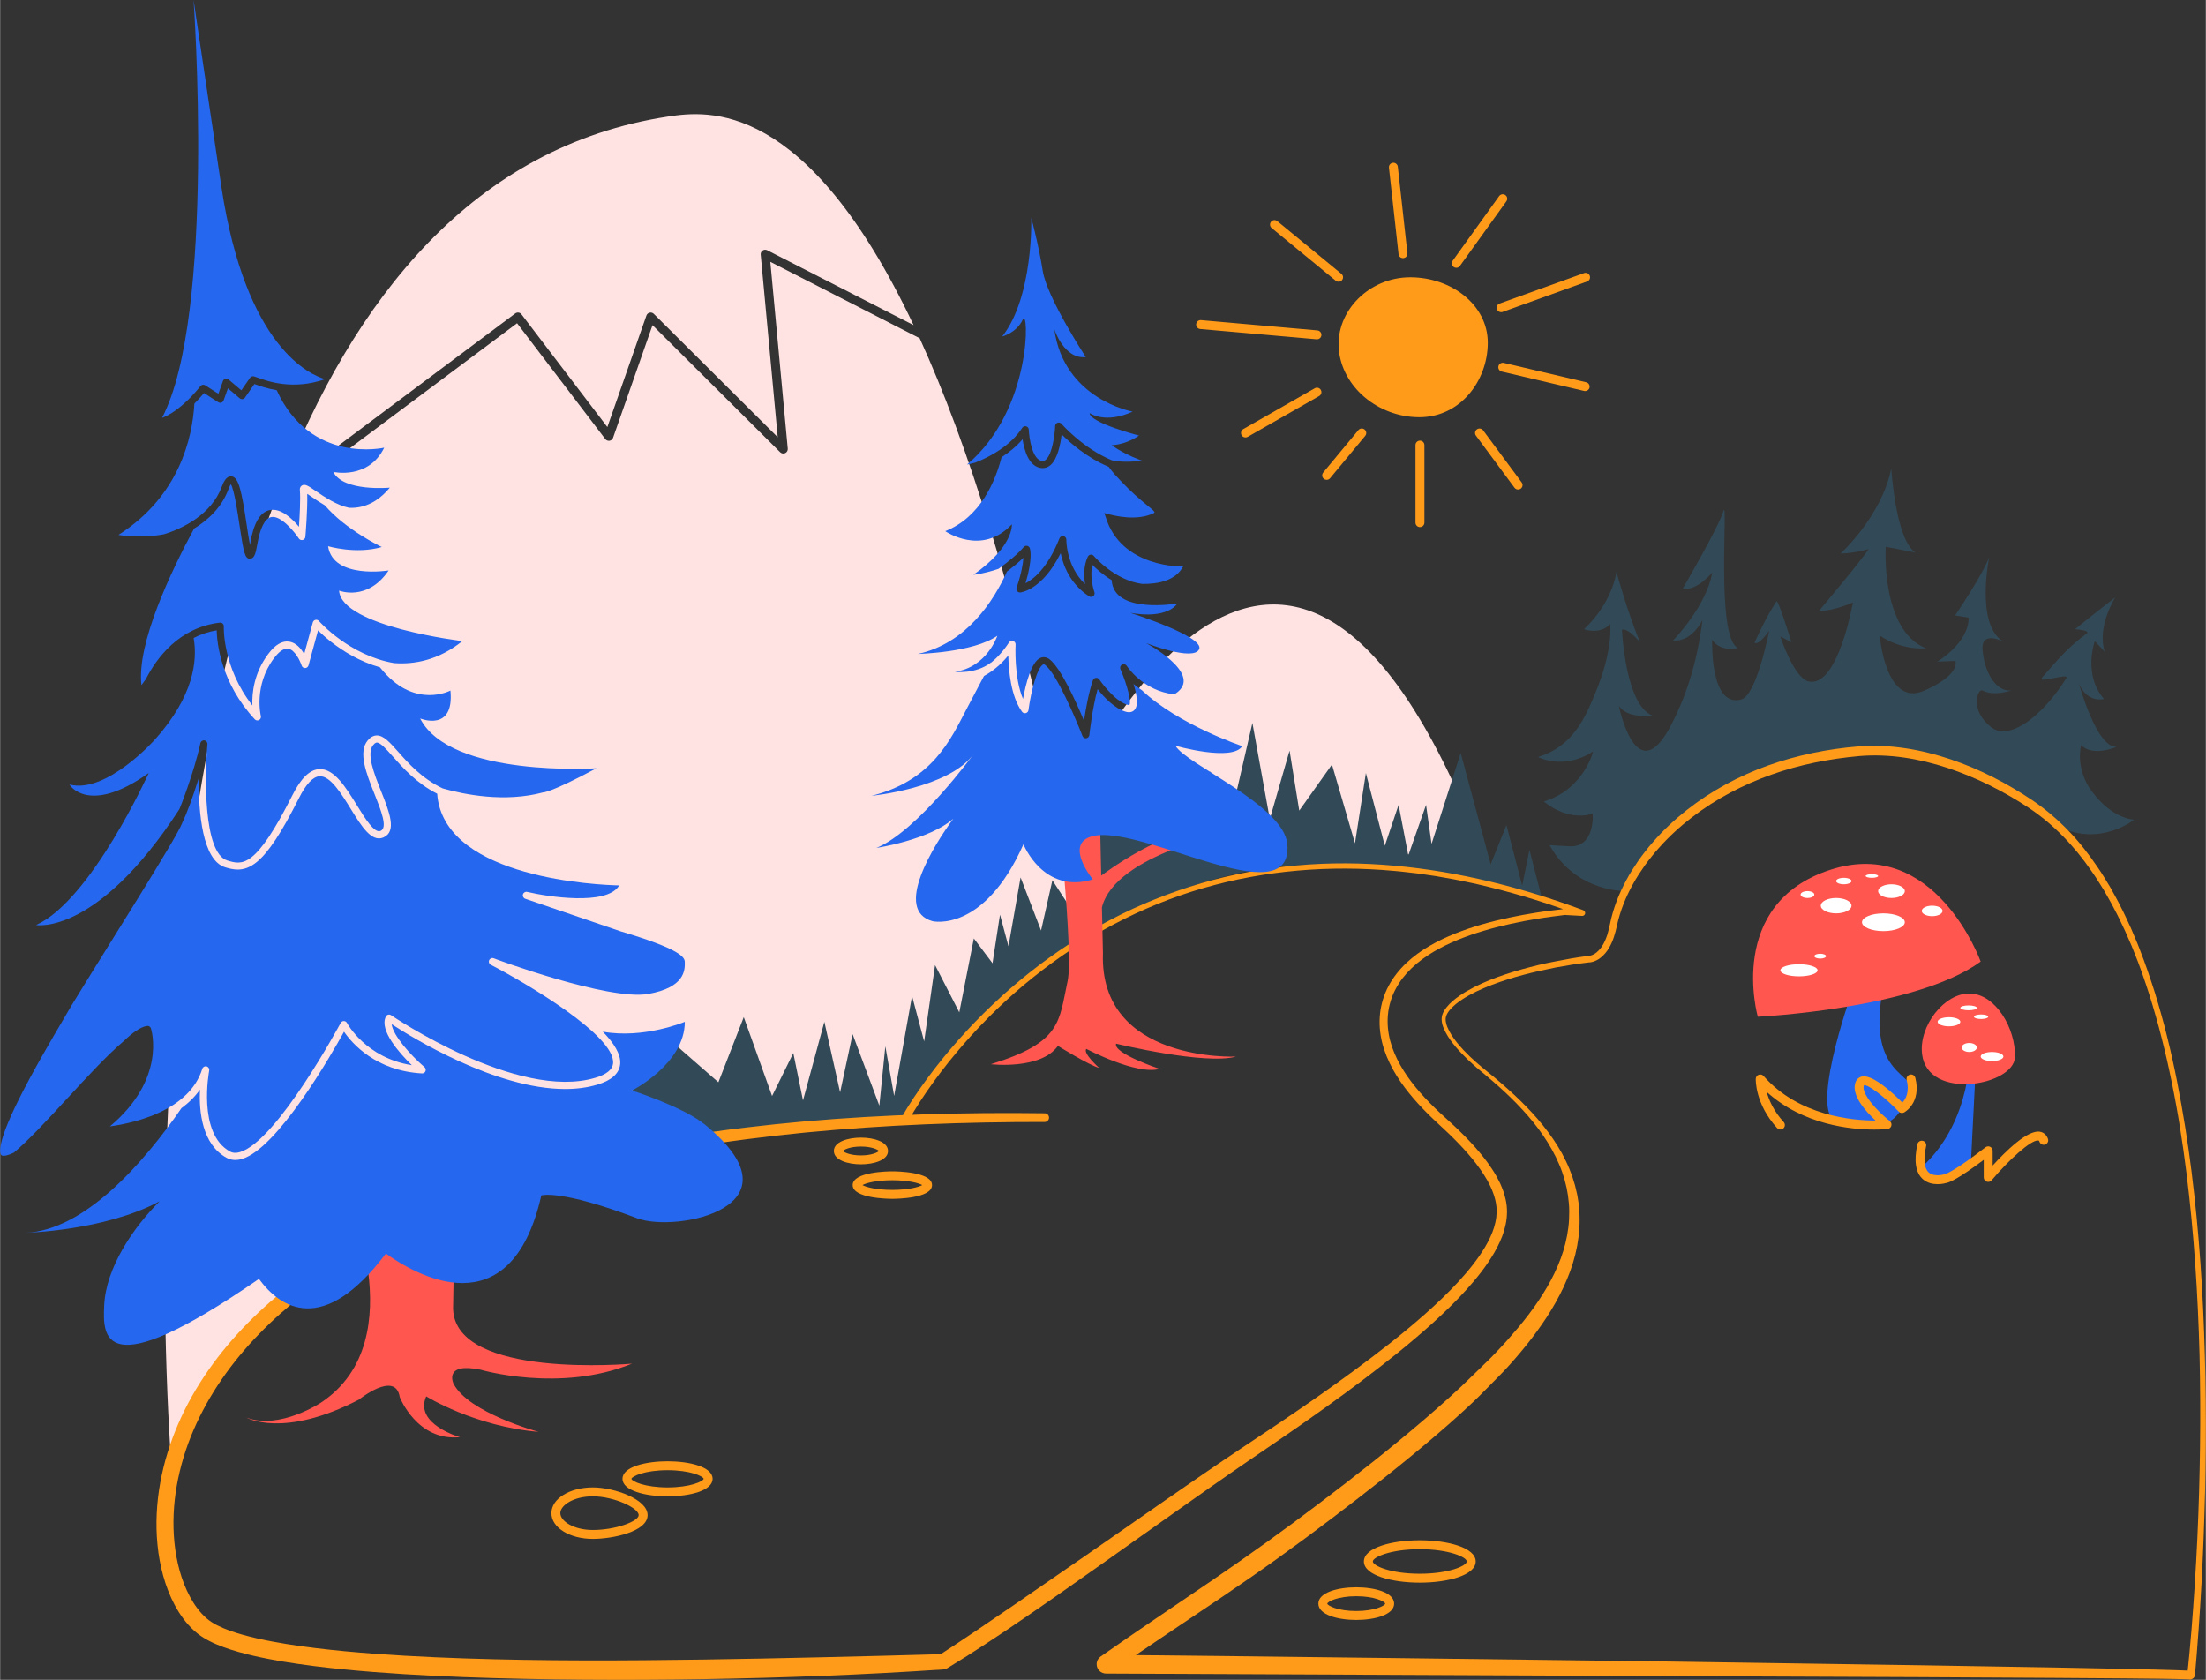 <svg enable-background="new 0 0 1236.506 941.753" height="942" viewBox="0 0 1236.506 941.753" width="1237" xmlns="http://www.w3.org/2000/svg"><rect x="0" y="0" width="1236.506" height="941.753" fill="#333333" stroke="none"/><path d="m288.774 175.719c1.098-.823 2.653-.604 3.486.487l48.13 63.212 21.899-62.523c.284-.811.964-1.419 1.801-1.61.838-.193 1.714.059 2.322.665l69.483 69.166-9.548-102.381c-.085-.908.332-1.791 1.087-2.302.756-.514 1.729-.572 2.541-.156l82.076 41.99c-60.103-126.996-115.656-120.265-137.548-116.937-108.915 16.556-176.49 101.716-218.078 209.321z" fill="#ffe3e2"/><path d="m816.579 443.072c-110.038-242.149-221.327 13.664-221.327 13.664-25.696-123.604-53.127-208.678-79.776-267.101l-83.728-42.835 9.767 104.727c.098 1.048-.472 2.045-1.424 2.494-.954.447-2.082.253-2.829-.49l-71.565-71.239-22.123 63.162c-.304.868-1.061 1.499-1.969 1.644-.917.144-1.822-.224-2.38-.955l-49.442-64.935-134.317 100.402c-.449.336-.975.498-1.495.498-.12 0-.238-.023-.357-.041-83.484 224.385-57.542 540.078-57.542 540.078 56.325-198.663 411.796-195.04 411.796-195.04 13.017-18.113 34.296-86.402 149.394-135.984 81.47-35.096 172.562-2.226 172.562-2.226s-9.529-37.646-13.245-45.823z" fill="#ffe3e2"/><path d="m352.376 645.264 2.836-49.189 9.951.943 10.528-13.792 26.943 23.519 14.226-36.519 15.868 44.226 11.906-24.094 5.434 26.566 11.974-44.071 8.827 39.524 7.011-32.604 14.981 40.076 3.367-33.283 4.933 27.849 10.039-56.052 6.792 25.486 6.113-42.792 13.585 26.491 8.151-41.434 21.016 27.878s-74.793 74.418-51.951 73.682z" fill="#324a58"/><path d="m1104.24 587.769s1.758 40.429-26.996 66.546c-5.08 4.614 12.113 12.599 27.534-2.066l3.328-65.596z" fill="#2568ef"/><path d="m1129.481 592.611c-.47 15.999-48.748 24.729-52.053-1.53-1.999-15.88 12.536-34.514 26.91-34.092 14.375.422 25.614 19.623 25.143 35.622z" fill="#ff564f"/><path d="m1055.507 554.16c-9.736 50.264 20.005 47.274 15.17 58.415-10.415 24-17.181 17.01-39.17 16.755-19.472-.226 6.34-72.453 6.34-72.453z" fill="#2568ef"/><path d="m985.319 570.009s88.268-4.205 124.947-30.922c0 0-25.324-70.512-84.192-51.493s-40.755 82.415-40.755 82.415z" fill="#ff564f"/><ellipse cx="1060.262" cy="499.594" fill="#fff" rx="7.472" ry="3.849"/><ellipse cx="1029.243" cy="507.745" fill="#fff" rx="8.604" ry="4.302"/><ellipse cx="1033.545" cy="493.934" fill="#fff" rx="4.302" ry="1.811"/><ellipse cx="1055.734" cy="517.028" fill="#fff" rx="12" ry="4.981"/><ellipse cx="1013.168" cy="501.518" fill="#fff" rx="3.849" ry="1.925"/><ellipse cx="1083.067" cy="510.685" fill="#fff" rx="5.824" ry="2.94"/><ellipse cx="1049.281" cy="491.103" fill="#fff" rx="3.509" ry="1.019"/><ellipse cx="1008.413" cy="543.971" fill="#fff" rx="10.415" ry="3.396"/><ellipse cx="1020.3" cy="536.047" fill="#fff" rx="3.283" ry="1.358"/><ellipse cx="1103.485" cy="565.028" fill="#fff" rx="4.62" ry="1.358"/><ellipse cx="1103.863" cy="587.247" fill="#fff" rx="4.242" ry="2.521"/><ellipse cx="1092.498" cy="572.839" fill="#fff" rx="6.368" ry="2.547"/><ellipse cx="1116.634" cy="592.314" fill="#fff" rx="6.368" ry="2.547"/><ellipse cx="1110.498" cy="570.009" fill="#fff" rx="3.991" ry="1.274"/><g fill="#ff9b19"><path d="m1086.095 663.862c-2.665 0-5.819-.607-8.326-2.87-4.007-3.616-5.005-10.182-2.969-19.516.294-1.348 1.623-2.203 2.976-1.909 1.349.294 2.204 1.626 1.909 2.976-1.601 7.335-1.108 12.427 1.421 14.726 3.137 2.85 8.892 1.046 8.95 1.026.22-.07.203-.097.384-.101.753-.235 5.907-2.17 22.521-14.993.756-.584 1.775-.687 2.63-.266s1.397 1.291 1.397 2.244v8.266c7.297-8.039 19.649-20.213 26.558-18.971 2.066.369 3.639 1.78 4.428 3.972.468 1.299-.207 2.731-1.506 3.199-1.297.467-2.732-.207-3.199-1.506-.244-.68-.47-.72-.604-.744-3.974-.708-16.754 11.023-26.264 22.313-.676.803-1.777 1.097-2.77.738-.986-.36-1.643-1.299-1.643-2.349v-9.871c-14.053 10.547-19.009 12.521-20.532 12.869-.594.18-2.741.767-5.361.767z"/><path d="m1050.686 633.269c-12.847 0-39.852-2.474-60.4-21.165 1.253 4.563 3.913 10.768 9.558 16.949.932 1.02.859 2.601-.16 3.531-1.021.933-2.602.858-3.531-.16-12.357-13.531-11.994-27.071-11.973-27.642.038-1.021.695-1.917 1.659-2.261.962-.342 2.038-.064 2.715.703 19.729 22.402 49.9 24.991 62.781 24.992-5.719-5.342-13.588-14.255-11.337-21.184.601-1.848 1.896-3.085 3.646-3.484 6.026-1.364 17.49 9.308 22.715 14.58 1.717-1.743 4.169-5.618 2.428-12.651-.332-1.34.485-2.695 1.826-3.027 1.333-.336 2.694.484 3.027 1.826 3.452 13.947-5.923 19.186-6.324 19.401-.99.535-2.219.341-2.994-.474-7.954-8.327-17.143-15.309-19.499-14.798-.019.036-.042.091-.068.172-1.501 4.617 7.615 14.434 14.567 19.929.797.63 1.134 1.68.852 2.655-.281.976-1.126 1.685-2.136 1.792-.432.048-3.128.315-7.352.316z"/><path d="m833.98 192.133c0 21.195-15.306 41.774-38.377 41.774s-43.472-16.981-45.17-38.377c-1.677-21.129 17.005-40.075 40.075-40.075s43.472 15.483 43.472 36.678z"/><path d="m841.452 175.018c-1.024 0-1.984-.635-2.352-1.653-.469-1.299.205-2.731 1.504-3.199l47.343-17.063c1.3-.474 2.731.206 3.199 1.504.469 1.299-.205 2.731-1.504 3.199l-47.342 17.062c-.281.102-.567.15-.848.15z"/><path d="m816.317 150.143c-.506 0-1.016-.152-1.457-.47-1.121-.806-1.377-2.368-.571-3.489l26.055-36.25c.805-1.123 2.368-1.377 3.489-.571s1.377 2.368.571 3.489l-26.055 36.25c-.488.679-1.255 1.041-2.032 1.041z"/><path d="m888.564 219.243c-.189 0-.382-.022-.574-.067l-46.188-10.867c-1.345-.316-2.178-1.662-1.861-3.006.314-1.345 1.659-2.175 3.006-1.861l46.188 10.867c1.345.316 2.178 1.662 1.861 3.006-.271 1.151-1.298 1.928-2.432 1.928z"/><path d="m786.429 144.708c-1.257 0-2.34-.945-2.481-2.224l-5.384-48.458c-.152-1.373.836-2.608 2.208-2.761 1.373-.158 2.608.836 2.761 2.208l5.384 48.458c.152 1.373-.836 2.608-2.208 2.761-.094.011-.188.016-.28.016z"/><path d="m795.942 295.501c-1.381 0-2.5-1.119-2.5-2.5v-43.471c0-1.381 1.119-2.5 2.5-2.5s2.5 1.119 2.5 2.5v43.472c0 1.38-1.119 2.499-2.5 2.499z"/><path d="m850.963 274.445c-.766 0-1.521-.351-2.012-1.013l-21.614-29.208c-.821-1.11-.587-2.676.522-3.497 1.11-.821 2.676-.587 3.497.522l21.614 29.208c.821 1.11.587 2.676-.522 3.497-.447.331-.969.491-1.485.491z"/><path d="m750.327 157.953c-.56 0-1.121-.187-1.587-.569l-35.933-29.547c-1.066-.877-1.22-2.452-.343-3.519.878-1.065 2.453-1.219 3.519-.343l35.933 29.547c1.066.877 1.22 2.452.343 3.519-.495.601-1.21.912-1.932.912z"/><path d="m738.21 190.218c-.074 0-.147-.003-.223-.01l-65.239-5.757c-1.375-.121-2.392-1.335-2.271-2.71.12-1.376 1.344-2.395 2.71-2.271l65.239 5.757c1.375.121 2.392 1.335 2.271 2.71-.114 1.302-1.206 2.281-2.487 2.281z"/><path d="m698.133 245.237c-.868 0-1.712-.452-2.173-1.26-.685-1.199-.268-2.727.931-3.411l40.076-22.89c1.197-.688 2.727-.27 3.411.931.685 1.199.268 2.727-.931 3.411l-40.076 22.89c-.392.223-.818.329-1.238.329z"/><path d="m743.639 269.01c-.563 0-1.128-.188-1.594-.575-1.063-.881-1.211-2.457-.33-3.52l19.698-23.773c.881-1.065 2.458-1.211 3.52-.33 1.063.881 1.211 2.457.33 3.52l-19.698 23.773c-.494.596-1.208.905-1.926.905z"/><path d="m332.256 862.745c-13.019 0-23.217-6.339-23.217-14.431s10.198-14.431 23.217-14.431c12.071 0 30.688 6.666 30.688 15.522 0 9.427-19.987 13.34-30.688 13.34zm0-23.861c-10.735 0-18.217 4.97-18.217 9.431s7.481 9.431 18.217 9.431c12.743 0 25.688-4.852 25.688-8.339 0-4.06-14.026-10.523-25.688-10.523z"/><path d="m374.131 838.884c-12.163 0-25.255-3.075-25.255-9.828 0-6.752 13.092-9.827 25.255-9.827s25.254 3.075 25.254 9.827c0 6.753-13.091 9.828-25.254 9.828zm0-14.655c-12.754 0-19.979 3.393-20.256 4.84.276 1.423 7.502 4.815 20.256 4.815 12.718 0 19.938-3.374 20.252-4.828-.315-1.454-7.536-4.827-20.252-4.827zm20.254 4.84h.01z"/><path d="m760.234 908.185c-10.231 0-21.244-2.863-21.244-9.15 0-6.288 11.013-9.151 21.244-9.151s21.243 2.863 21.243 9.151c-0 6.287-11.011 9.15-21.243 9.15zm0-13.302c-10.181 0-16.002 2.919-16.245 4.164.245 1.22 6.067 4.138 16.245 4.138 10.144 0 15.96-2.898 16.241-4.15-.279-1.253-6.094-4.152-16.241-4.152zm16.244 4.164h.01z"/><path d="m795.856 887.269c-15.572 0-31.336-4.078-31.336-11.872 0-7.793 15.764-11.871 31.336-11.871s31.336 4.078 31.336 11.871c0 7.794-15.764 11.872-31.336 11.872zm0-18.743c-16.337 0-26.336 4.448-26.336 6.871s9.999 6.872 26.336 6.872 26.336-4.449 26.336-6.872-9.999-6.871-26.336-6.871z"/><path d="m482.549 652.745c-7.311 0-15.18-2.341-15.18-7.48 0-5.141 7.869-7.481 15.18-7.481s15.179 2.341 15.179 7.481c-.001 5.14-7.869 7.48-15.179 7.48zm-10.103-7.48c.704.824 4.197 2.48 10.103 2.48s9.397-1.656 10.102-2.48c-.704-.825-4.196-2.481-10.102-2.481-5.907-.001-9.399 1.656-10.103 2.481zm20.308.153h.01z"/><path d="m500.161 672.09c-2.276 0-22.244-.216-22.244-7.708 0-7.491 19.968-7.707 22.244-7.707s22.244.216 22.244 7.707c-0 7.492-19.968 7.708-22.244 7.708zm-16.759-7.708c1.913 1.125 7.701 2.708 16.759 2.708s14.846-1.583 16.759-2.708c-1.913-1.124-7.701-2.707-16.759-2.707s-14.846 1.583-16.759 2.707zm34.127.484h.011z"/></g><path d="m1172.504 443.571c-9.509-12.906-5.933-25.891-5.933-25.891 6.46 6.886 19.932.999 19.932.999-11.3.852-21.18-35.561-21.18-35.561 4.855 11.454 14.047 8.73 14.047 8.73-11.913-13.741-5.119-32.441-5.119-32.441l5.548 5.945c-4.508-14.208 5.868-30.385 5.868-30.385-12.679 9.748-22.473 17.803-22.473 17.803s9.126.523 6.422 2.498c-9.909 7.238-15.986 14.295-24.866 24.562-3.274 3.785 15.643-2.932 13.602.312-14.327 22.766-32.365 34.84-41.721 27.892-13.063-9.701-8.015-22.412-5.298-20.94 6.382 3.457 16.065-.003 16.065-.003-7.007.892-14.624-7.437-16.059-22.482-1.138-11.931 12.334-4.391 11.201-5.138-15.283-10.075-7.485-47.007-7.472-47.264-3.057 9.139-19.103 32.805-19.103 32.805l7.536 1.223c.246 14.142-17.579 24.848-17.602 24.657l10.261-.322c1.756 9.053-18.124 16.87-18.124 16.87-21.12 8.71-24.414-31.141-24.414-31.141 13.24 8.749 25.824 7.121 25.824 7.121-25.341-10.345-22.415-56.887-22.415-56.887l16.642 3.226c-11.147-7.166-13.519-47.076-13.519-47.076-5.477 26.855-28.407 47.656-28.407 47.656 10.075-.453 15.651-2.567 15.651-2.567-1.897 3.958-27.705 34.639-27.705 34.639 8.006.308 18.959-4.676 18.959-4.676s-8.276 47.643-24.651 44.358c-8.447-1.694-16.057-25.28-16.057-25.28l6.239 3.233s-7.461-24.238-8.359-22.913c-6.012 8.866-12.302 23.112-12.302 23.112 2.194 2.025 8.184-6.666 8.184-6.666s-6.901 36.236-15.699 38.598c-17.738 4.764-16.26-33.5-16.26-33.5 4.868 7.245 14.303 4.573 14.303 4.573-12.566-6.398-5.103-86.011-8.037-76.586s-22.756 43.332-22.756 43.332c8.22 1.384 16.536-9.112 16.536-9.112-3.071 18.851-21.94 38.163-21.94 38.163 10.717.998 16.495-11.566 16.495-11.566-3.422 27.201-10.525 45.301-17.582 58.971-19.562 37.892-29.338-10.769-29.338-10.769 4.755 7.472 18.828 5.507 18.828 5.507-15.329-6.038-17.086-48.221-17.086-48.221 3.616-.944 10.053 7.021 10.053 7.021-7.118-17.299-13.149-39.368-13.149-39.368s-1.797 16.749-18.146 32.144c0 0 8.943 3.335 14.656-2.942 0 0 1.905 14.104-8.314 38.716-5.338 12.858-12.162 29.949-32.14 35.831 0 0 14.06 7.814 30.907-3.113 0 0-4.992 21.13-27.553 28.085 0 0 12.31 11.309 27.294 6.841 0 0 1.574 18.97-13.029 18.291-3.855-.179-11.139-.671-11.139-.671 14.949 26.949 43.288 25.789 43.288 25.789-1.558 3.981-7.586 19.377-7.586 19.377l11.313-28.898c2.274-.834 3.99-1.999 4.865-3.591 16.315-29.666 63.898-66.058 129.416-66.058 43.156 0 83.028 26.521 104.331 43.137 23.36 11.255 42.039-4.028 42.039-4.028s-12.087-.103-23.772-15.961z" fill="#324a58"/><path d="m864.885 505.791.11-.551c-.091-.028-.182-.056-.273-.083z" fill="#324a58"/><path d="m853.258 496.552-8.83-33.962-8.83 21.962-10.734-39.828-6.077-22.549-16.337 50.913-3.078-21.864-9.962 28.347-5.434-28.347-7.737 22.914-10.602-40.755-6.113 39.396-12.906-44.151-18.34 25.811-5.434-33.631-11.066 38.385-9.765-53.887-13.262 57.492-10.286-30.322-10.126 24.453-17.157-28.472-2.407 25.021-28.673-55.587-16.825 116.143-13.397-20.539-6.355 28.189-11.476-29.776-6.792 38.606-4.755-17.732-8.801 57.142s60.026-64.883 148.706-81.644c56.734-10.723 123.088 4.323 164.313 16.876l-7.387-28.642z" fill="#324a58"/><path d="m1226.24 937.436.005-.047.169-1.589.328-3.183.62-6.374c.398-4.252.776-8.507 1.119-12.765.696-8.516 1.305-17.041 1.85-25.57 1.098-17.058 1.896-34.138 2.389-51.226.487-17.088.729-34.185.629-51.279-.025-8.548-.181-17.094-.361-25.639-.248-8.543-.525-17.086-.945-25.622-.798-17.073-1.959-34.129-3.604-51.137-1.644-17.006-3.689-33.976-6.414-50.836-.682-4.215-1.362-8.43-2.158-12.624-.738-4.205-1.584-8.388-2.422-12.573-.825-4.187-1.789-8.344-2.685-12.516-1.011-4.144-1.913-8.315-3.014-12.436l-1.602-6.193-1.723-6.158c-1.112-4.116-2.43-8.17-3.661-12.249-2.647-8.096-5.372-16.174-8.634-24.035l-1.183-2.963-1.272-2.924c-.856-1.946-1.681-3.906-2.561-5.84-1.833-3.833-3.594-7.702-5.609-11.438-1.893-3.802-4.072-7.442-6.154-11.134-2.257-3.584-4.432-7.222-6.901-10.658-9.546-13.954-21.364-26.35-35.349-35.636-14.126-9.302-29.379-16.944-45.366-22.26-15.967-5.269-32.847-8.067-49.486-6.669-16.824 1.52-33.509 4.789-49.391 10.454-15.877 5.62-30.965 13.534-44.307 23.792-6.671 5.118-12.918 10.801-18.494 17.087l-2.087 2.36-1.99 2.44c-1.36 1.602-2.556 3.328-3.834 4.993-2.399 3.437-4.755 6.919-6.746 10.605-4.083 7.305-7.245 15.142-9.003 23.269-.937 4.25-2.118 8.669-4.516 12.639-1.149 2-2.698 3.857-4.598 5.375-.457.397-1.008.7-1.512 1.048-.551.289-1.083.611-1.677.831-.578.248-1.189.435-1.815.59-.325.058-.632.138-.974.171-.357.04-.621.075-1.139.06l.336-.012c-3.102.346-6.158.794-9.252 1.253l-9.19 1.573c-6.094 1.257-12.181 2.527-18.185 4.146-6.001 1.59-11.943 3.437-17.719 5.653-5.779 2.217-11.429 4.778-16.553 8.138-2.546 1.678-4.955 3.564-6.867 5.822-.929 1.118-1.76 2.373-2.14 3.608-.397 1.262-.278 2.618.064 4.049.329 1.389.957 2.744 1.65 4.107.7 1.347 1.492 2.636 2.371 3.889 1.75 2.509 3.756 4.864 5.873 7.117 4.268 4.511 8.989 8.496 13.88 12.44 4.889 3.945 9.639 8.04 14.263 12.327 9.204 8.579 17.772 18.017 24.512 28.892.836 1.375 1.623 2.687 2.423 4.146.755 1.426 1.472 2.821 2.169 4.27.695 1.442 1.356 2.911 1.965 4.411.306.745.597 1.515.871 2.265.132.367.26.718.406 1.084l.422 1.179c.534 1.575.955 3.081 1.411 4.588.411 1.615.774 3.152 1.13 4.768.198.805.286 1.591.432 2.387.14.782.273 1.602.383 2.414.222 1.625.378 3.253.478 4.877.883 13.003-1.81 26.194-6.864 38.125-4.97 12.017-12.003 22.956-19.756 33.109-3.881 5.088-7.983 9.955-12.235 14.714l-3.231 3.522c-1.091 1.152-2.213 2.268-3.318 3.404l-6.677 6.768c-2.244 2.23-4.429 4.558-6.726 6.702-2.296 2.174-4.612 4.328-6.944 6.459-4.657 4.272-9.411 8.425-14.193 12.529-19.151 16.387-38.94 31.901-58.958 47.046-9.992 7.57-20.113 15.064-30.328 22.382-10.213 7.328-20.564 14.461-30.95 21.497-20.788 14.058-41.648 27.807-62.139 42.073l-2.973-9.583 76.033.818 76.031.907 152.062 1.885 152.061 2.253 76.032 1.267 38.018.752 19.014.438 9.515.263 4.769.163 2.402.104 1.224.068.649.049.403.043.168.021c-.321-.041-.697.016-.996.155zm1.85 4.158c-.122-.004-.245.003-.362-.016-.117-.016-.08-.008-.127-.013l-.188-.017-.536-.033-1.149-.049-2.347-.072-4.731-.102-9.49-.142-18.998-.198-38.009-.272-76.029-.428-152.065-.631-304.132-1.376c-2.905-.013-5.249-2.379-5.236-5.284.008-1.76.879-3.314 2.211-4.263l.052-.036c20.543-14.428 41.435-28.324 62.064-42.399 20.636-14.082 40.87-28.558 60.755-43.67 19.904-15.067 39.532-30.467 58.423-46.641 4.72-4.043 9.372-8.151 13.982-12.294 4.602-4.14 9.147-8.377 13.52-12.731l6.637-6.471c1.105-1.079 2.23-2.142 3.32-3.235l3.201-3.317c4.239-4.438 8.332-9.044 12.268-13.732 3.932-4.698 7.647-9.542 11.046-14.582 3.397-5.039 6.511-10.242 9.122-15.684 2.626-5.468 4.772-11.048 6.198-16.893.722-2.912 1.272-5.87 1.64-8.851.38-2.939.511-5.975.497-8.989 0-3.011-.294-5.958-.707-8.976-.239-1.456-.514-2.985-.792-4.42-.369-1.511-.711-3.042-1.108-4.455-.853-2.941-1.837-5.763-3.059-8.579-.598-1.4-1.25-2.819-1.9-4.189-.647-1.316-1.406-2.725-2.139-4.058-5.965-10.74-14.08-20.311-22.955-28.996-4.43-4.359-9.137-8.476-13.913-12.484l-3.594-3.015-1.815-1.516-1.766-1.572c-2.368-2.082-4.625-4.297-6.809-6.586-2.182-2.291-4.265-4.698-6.115-7.311-.927-1.302-1.787-2.679-2.54-4.104-.745-1.41-1.476-2.903-1.902-4.558-.208-.814-.369-1.656-.412-2.538-.053-.882.052-1.828.295-2.684.528-1.774 1.484-3.173 2.513-4.477 2.09-2.571 4.632-4.626 7.263-6.444 5.283-3.622 11.053-6.376 16.9-8.761 5.88-2.352 11.882-4.31 17.956-6.013 6.071-1.681 12.193-3.209 18.383-4.357l9.292-1.733c3.09-.506 6.221-1.012 9.334-1.406l.337-.012c.018-.004.287-.018.46-.048.191-.017.403-.082.604-.116.41-.112.822-.241 1.224-.424.41-.152.792-.404 1.186-.609.365-.274.767-.481 1.11-.797 1.417-1.174 2.665-2.659 3.617-4.385.274-.402.469-.866.693-1.308.211-.451.456-.879.641-1.347.34-.951.776-1.852 1.045-2.84.644-1.943 1.045-3.917 1.505-5.992 1.74-8.636 4.963-16.882 9.12-24.558 2.031-3.873 4.43-7.525 6.881-11.132 1.303-1.746 2.527-3.557 3.914-5.237l2.034-2.559 2.132-2.476c5.7-6.594 12.092-12.562 18.926-17.947 13.68-10.77 29.195-19.13 45.548-24.988 16.371-5.846 33.524-9.313 50.788-10.708 17.561-1.366 35.113 1.69 51.549 7.222 16.481 5.55 31.982 13.604 46.324 23.27 7.2 4.92 13.869 10.624 19.885 16.895 6.069 6.238 11.367 13.149 16.23 20.299 2.487 3.546 4.666 7.281 6.926 10.963 2.081 3.783 4.256 7.516 6.137 11.398 2.005 3.821 3.748 7.763 5.563 11.67.87 1.97 1.684 3.963 2.528 5.943l1.254 2.975 1.163 3.01c3.19 7.995 5.911 16.155 8.535 24.336 1.219 4.119 2.524 8.213 3.622 12.365l1.701 6.212 1.578 6.242c4.194 16.652 7.357 33.53 10.103 50.455 2.742 16.93 4.799 33.958 6.454 51.017 1.656 17.06 2.825 34.162 3.631 51.278 1.598 34.232 1.904 68.515 1.073 102.768-.438 17.126-1.077 34.247-2.008 51.356-.467 8.554-.997 17.106-1.615 25.653l-.973 12.82-.537 6.409-.287 3.205-.149 1.604-.077.803-.039.402c-.024-.01.064.087-.205.874-.244.626-.833 1.133-1.254 1.323z" fill="#ff9b19"/><path d="m505.026 626.974c4.561-8.092 9.709-15.558 15.119-22.929 5.427-7.333 11.188-14.41 17.238-21.226 12.108-13.626 25.38-26.206 39.651-37.537 14.273-11.324 29.591-21.341 45.741-29.781 8.069-4.229 16.352-8.053 24.816-11.422 8.454-3.393 17.069-6.38 25.81-8.947 35.013-10.189 71.959-13.125 108.184-9.8 36.28 3.24 71.856 12.273 105.907 24.952.854.318 1.289 1.269.971 2.123-.258.694-.933 1.111-1.636 1.073l-.014-.001-9.783-.539.28-.007c-5.135.682-10.284 1.253-15.392 2.117-5.111.833-10.195 1.798-15.246 2.917-10.088 2.238-20.054 5.079-29.564 8.956-9.447 3.921-18.576 8.893-25.838 15.859-3.621 3.474-6.734 7.437-9.03 11.821-2.301 4.375-3.74 9.159-4.224 14.074-.497 4.886-.019 9.901 1.207 14.698 1.235 4.773 3.291 9.452 5.735 13.828 4.983 8.771 11.77 16.558 19.092 23.717 1.818 1.818 3.721 3.503 5.654 5.28l5.779 5.317c3.823 3.605 7.557 7.355 11.094 11.31 3.533 3.961 6.881 8.134 9.834 12.652l1.074 1.685c.361.567.728 1.178 1.068 1.771.686 1.197 1.313 2.406 1.905 3.599l.453.921c.171.332.318.723.443 1.004l.77 1.867c.504 1.273.987 2.61 1.352 4.066l-.065-.227c.438 1.322.57 2.456.77 3.18.021.075.037.15.048.225l.013.093.314 2.152.008.052c.01.072.017.145.02.216.018.48.072.917.12 1.592.039.617.051 1.224.045 1.819-.015 1.209-.092 2.281-.188 3.454-.069.63-.156 1.22-.244 1.777-.094.569-.196 1.137-.313 1.701-.232 1.129-.511 2.247-.834 3.35-.642 2.2-1.472 4.365-2.412 6.403-.916 2.034-1.963 4.034-3.07 5.959-4.461 7.713-9.979 14.563-15.814 21.02-5.821 6.452-12.087 12.487-18.467 18.288-6.413 5.813-12.988 11.364-19.685 16.797-26.822 21.609-55.095 41.198-83.457 60.404-14.101 9.621-28.063 19.522-42.052 29.384l-41.937 29.679c-13.988 9.892-28.008 19.753-42.177 29.423-7.067 4.862-14.201 9.631-21.387 14.34-7.164 4.737-14.455 9.317-21.828 13.794l-.007.004c-.611.38-1.281.588-1.952.636l-.093.005c-44.78 3.051-89.571 4.708-134.422 5.466-22.422.367-44.853.461-67.289.295-22.436-.169-44.879-.594-67.326-1.452-22.446-.876-44.899-2.137-67.341-4.344-11.22-1.118-22.438-2.471-33.64-4.327-5.601-.939-11.198-1.991-16.785-3.287-5.587-1.292-11.166-2.802-16.715-4.82-2.774-1.017-5.541-2.167-8.285-3.588-2.721-1.377-5.534-3.247-7.921-5.357-4.775-4.25-8.365-9.326-11.214-14.632-2.848-5.319-4.956-10.912-6.526-16.601-1.561-5.693-2.604-11.488-3.164-17.306-1.148-11.64-.501-23.354 1.553-34.755 2.071-11.402 5.514-22.515 10.125-33.078 9.188-21.181 22.869-40.084 38.862-56.348 16.034-16.289 34.377-30.04 53.799-41.725 19.446-11.684 39.982-21.362 61.035-29.51 21.059-8.156 42.648-14.791 64.473-20.334 43.685-11.05 88.314-17.556 133.033-21.539 44.747-3.913 89.662-5.146 134.507-4.551 1.346.018 2.423 1.124 2.405 2.47-.018 1.336-1.111 2.406-2.443 2.405-44.715-.055-89.436 1.603-133.894 5.891-22.222 2.182-44.374 5.004-66.374 8.681-21.993 3.702-43.839 8.226-65.391 13.821-21.538 5.631-42.791 12.331-63.443 20.496-20.646 8.157-40.703 17.792-59.575 29.313-18.851 11.52-36.522 24.987-51.816 40.747-15.275 15.728-28.094 33.864-36.68 53.852-4.301 9.976-7.473 20.416-9.356 31.056-1.866 10.636-2.402 21.5-1.3 32.149 1.104 10.613 3.815 21.13 8.73 30.253 2.451 4.536 5.497 8.695 9.122 11.881 1.826 1.578 3.706 2.835 5.981 3.985 2.234 1.144 4.648 2.144 7.133 3.04 4.983 1.788 10.237 3.196 15.562 4.398 5.326 1.21 10.743 2.204 16.188 3.09 10.9 1.754 21.932 3.035 32.998 4.086 22.142 2.075 44.432 3.226 66.738 3.992 44.627 1.499 89.354 1.3 134.065.653 22.358-.338 44.719-.775 67.08-1.309 22.355-.52 44.738-1.083 67.067-1.738l-2.045.642.007-.004c14.262-9.247 28.364-18.91 42.487-28.535l42.254-29.136 42.19-29.317c14.077-9.769 28.186-19.496 42.481-29.026 28.561-18.87 56.867-38.029 83.638-59.115 6.661-5.281 13.237-10.711 19.575-16.331 6.351-5.649 12.498-11.442 18.222-17.646 5.707-6.17 11.053-12.695 15.25-19.778 1.046-1.774 2.007-3.561 2.87-5.422.873-1.84 1.596-3.677 2.177-5.581.289-.948.539-1.906.749-2.871.105-.483.198-.968.284-1.454.084-.5.158-.968.212-1.401.088-.96.175-2.023.194-2.955.01-.476.005-.939-.018-1.391-.021-.393-.085-1.021-.103-1.611l.027.268-.301-2.229.062.318c-.298-1.256-.406-2.165-.619-2.785l-.035-.114-.031-.114c-1.184-4.423-3.467-9.096-6.168-13.255-2.702-4.234-5.849-8.244-9.209-12.086-3.37-3.844-6.955-7.518-10.674-11.096l-5.667-5.318c-1.885-1.766-3.864-3.557-5.711-5.441-7.47-7.456-14.459-15.592-19.701-25.019-2.577-4.736-4.714-9.693-6.044-15.024-1.296-5.3-1.776-10.82-1.167-16.299.588-5.449 2.259-10.806 4.857-15.624 2.589-4.826 6.047-9.12 9.974-12.813 3.93-3.706 8.335-6.831 12.939-9.508 4.606-2.675 9.41-4.946 14.321-6.908 9.822-3.912 19.988-6.723 30.245-8.917 5.127-1.095 10.288-2.035 15.464-2.838 5.172-.834 10.384-1.374 15.579-2.023.085-.011.17-.013.252-.009l.028.002 9.779.613-.678 3.195c-16.884-6.41-34.141-11.837-51.676-16.121l-6.583-1.577c-2.196-.519-4.414-.936-6.62-1.41-2.211-.446-4.411-.953-6.632-1.348l-6.664-1.18-3.332-.587-3.348-.487-6.696-.975c-2.236-.297-4.481-.518-6.721-.778-2.242-.244-4.48-.533-6.73-.682-35.913-3.284-72.472-.36-107.102 9.728-34.65 10.025-67.007 27.404-95.106 49.936-14.079 11.248-27.096 23.813-38.935 37.387-5.919 6.787-11.547 13.828-16.835 21.107-2.643 3.64-5.192 7.347-7.637 11.114-2.427 3.758-4.812 7.628-6.894 11.476l-.036.066c-.563 1.041-1.864 1.429-2.906.865-1.041-.563-1.429-1.864-.865-2.906-.003-.004.006-.022.01-.029z" fill="#ff9b19"/><path d="m692.833 592.346s-76.755 3.509-74.606-57.962l-.572-25.703c7.548-30.166 74.499-42.62 74.499-42.62l-16.302.398c-21.056-4.075-58.592 24.441-58.593 24.442l-1.86-83.572-23.39 37.395s9.879 89.426 6.409 105.283c-4.983 22.766-3.1 34.304-43.045 46.612 0 0 27.979 3.307 37.611-10.272 0 0 17.674 10.981 23.108 12.34 0 0-9.41-8.377-7.146-10.641 0 0 27.962 14.83 41.094 11.208 0 0-26.25-8.717-24.439-14.151.001-.003 49.911 12.11 67.232 7.243z" fill="#ff564f"/><path d="m572.964 239.866c.473-.734 1.365-1.077 2.209-.845.842.23 1.437.981 1.47 1.854.164 4.367 1.893 16.967 7.494 17.557.756.08 1.417-.148 2.076-.719 3.786-3.271 5.054-14.76 5.224-18.911.034-.82.565-1.537 1.341-1.807.774-.27 1.638-.039 2.173.583.16.186 12.002 13.736 28.282 20.482 3.464.742 8.939 1.232 16.958.209 0 0-8.89-2.904-17.1-8.662 5.003-.35 10.21-1.935 15.352-5.419 0 0-27.682-7.174-27.682-12.608 0 0 8.58 6.29 24.109-.82 0 0-38.49-6.792-43.924-46.189 0 0 5.434 16.981 17.66 15.623 0 0-21.736-33.283-24.113-48.227-2.377-14.943-6.453-29.887-6.453-29.887s1.358 44.151-16.302 66.566c0 0 8.151-2.038 11.547-9.509s5.66 50.264-31.245 81.283c0 0 1.799-.302 4.594-1.074 8.066-3.121 19.824-9.39 26.33-19.48z" fill="#2568ef"/><path d="m565.576 360.152c.497-.757 1.438-1.085 2.3-.802.859.284 1.421 1.11 1.369 2.014-.012.21-.983 18.424 4.167 30.484 1.466-8.012 4.587-20.857 9.794-23.038 1.65-.691 3.438-.413 5.036.784 6.285 4.715 14.886 23.78 19.367 34.498.965-6.542 2.633-15.966 4.997-22.745.25-.715.881-1.228 1.632-1.324.754-.099 1.493.238 1.916.866.084.125 8.5 12.508 16.236 14.341.439.104.606.051.608.051 1.323-1.338-1.028-10.948-4.97-20.139-.412-.96-.016-2.075.91-2.56.925-.485 2.067-.176 2.623.709.095.15 9.133 14.119 26.622 15.962.775-.424 1.536-.947 2.275-1.586 12.566-10.868-18.053-27.135-18.053-27.135s26.798 10.494 29.784 3.361c2.986-7.132-38.788-20.377-38.788-20.377s19.472 4.302 26.604-5.208c0 0-35.832 6.263-36.878-13.06-4.832-2.958-8.567-6.306-10.796-8.533-1.786 7.174 1.066 15.155 1.099 15.246.295.809.04 1.717-.635 2.252-.673.536-1.614.581-2.336.11-10.593-6.915-14.498-17.21-15.932-24.213-10.218 20.552-22.076 21.983-22.625 22.038-.676.068-1.341-.213-1.764-.745s-.547-1.242-.33-1.886c2.778-8.222 3.633-13.59 3.822-16.824-2.664 2.578-5.876 5.204-9.204 7.698-7.478 16.588-22.642 40.211-49.893 46.219 0 0 30.906-.68 44.49-10.189 0 0-5.774 17.655-23.774 20.205 0 0 11.347 1.598 20.273-5.222-.029.054-.06.113-.089.168 3.415-2.757 6.882-6.45 10.143-11.42z" fill="#2568ef"/><path d="m573.787 306.688c.456-.547 1.165-.811 1.871-.691.702.119 1.288.603 1.538 1.27.216.575 1.833 5.676-2.377 19.7 4.391-2.206 12.353-8.35 19.022-25.169.357-.9 1.31-1.415 2.257-1.223.949.193 1.624 1.038 1.602 2.006-.003.161-.156 14.72 10.507 24.883-.702-4.266-.927-10.173 1.535-15.37.292-.616.877-1.04 1.553-1.127.671-.088 1.349.176 1.787.698.134.16 11.701 13.69 27.113 15.678 8.87.139 18.721-1.743 22.977-9.751 0 0-34.762 1.111-43.475-27.916-.222-.741-.47-1.422-.733-2.071 6.292 1.893 18.701 4.583 27.906-.013 1.823-.91-6.664-5.195-18.792-18.113-1.843-1.963-4.395-4.594-6.639-7.771-12.104-5.04-21.678-13.505-26.377-18.188-.616 5.336-2.206 13.74-6.232 17.221-1.49 1.288-3.256 1.865-5.112 1.671-7.063-.743-9.63-9.997-10.558-16.143-3.4 3.974-7.534 7.324-11.775 10.066-3.36 13.131-11.664 33.573-31.57 41.446 0 0 20.377 14.264 37.358-3.849 0 0 1.183 12.338-21.571 28.302 0 0 5.932-.548 14.074-3.329 5.464-3.934 10.845-8.297 14.111-12.217z" fill="#2568ef"/><path d="m721.588 473.251c-1.811-21.736-57.085-44.962-62.674-55.133 0 0 31.845 9.017 37.4.186 0 0-35.7-11.926-56.275-31.353-1.746-1.137-3.304-2.329-4.663-3.501 1.756 5.731 2.833 11.824.65 14.422-.61.726-2.014 1.854-4.56 1.249-6.507-1.541-12.884-8.541-16.231-12.761-3.011 10.812-4.622 25.58-4.64 25.745-.099.917-.812 1.648-1.727 1.77-.088.012-.176.017-.263.017-.816 0-1.562-.5-1.864-1.277-3.674-9.472-14.592-35.089-20.901-39.821-.644-.483-.923-.365-1.09-.295-3.17 1.328-6.773 14.334-8.294 25.623-.109.81-.699 1.471-1.491 1.672-.793.199-1.626-.101-2.107-.761-6.28-8.619-7.526-23.214-7.687-31.564-4.502 5.503-9.224 9.129-13.651 11.52-3.018 5.724-6.557 12.442-9.933 18.867-8.485 16.148-18.859 39.803-53.096 48.298 0 0 43.567-4.2 57.398-23.619 0 0-31.479 43.317-54.622 52.827 0 0 29.551-4.449 43.065-16.364-10.864 14.751-33.82 51.372-11.59 57.458 0 0 28.697 6.792 50.914-43.132 0 0 11.109 28.189 38.88 19.698 0 0-15.546-18.974-1.439-23.846 26.127-9.024 113.939 45.446 110.491 4.075z" fill="#2568ef"/><path d="m192.783 665.321s40.188 85.585-12.736 120.906c0 0-23.377 15.623-42.056 8.491 0 0 20.717 12 63.17-10.076 0 0 20.488-16.528 22.868-1.358 0 0 9.736 24.906 33.736 22.415 0 0-25.811-7.245-18.906-22.868 0 0 27.057 16.868 63.057 19.924 0 0-39.396-10.641-47.774-27.057 0 0-5.776-12.113 15.17-7.811 0 0 44.377 13.132 84.901-3.396 0 0-99.278 8.943-100.297-30.792l1.358-81.057z" fill="#ff564f"/><path d="m123.149 349.07c.584-.069 1.17.123 1.601.525.43.402.661.974.632 1.562-.012.241-.874 22.79 16.028 44.368-.284-6.959.861-18.19 8.903-28.914 3.922-5.229 7.906-7.546 11.84-6.889 3.81.636 6.551 3.921 8.306 6.936l4.826-17.712c.194-.713.766-1.26 1.487-1.424s1.473.083 1.957.643c.229.264 17.042 19.318 42.085 23.587 11.159.841 24.828-1.49 38.312-12.343 0 0-67.754-8.086-69.113-28.292 0 0 15.786 6.354 27.786-11.306 0 0-31.132 5.094-33.962-13.585 0 0 15.63 4.659 30.113.453 0 0-20.118-9.559-31.97-23.4-2.828-1.649-5.333-3.36-7.323-4.721-.841-.575-1.735-1.187-2.506-1.688.259 8.717-.98 23.41-1.039 24.094-.072.85-.676 1.56-1.502 1.769-.828.209-1.696-.129-2.163-.841-2.282-3.478-10.031-13.145-15.508-12-3.515.734-6.209 6.029-7.792 15.313-.927 5.438-1.776 8.036-4.076 8.036-.01 0-.021 0-.031 0-2.799-.028-3.494-3.055-5.799-18.48-1.08-7.225-3.023-20.232-4.913-23.322-.306.46-.77 1.317-1.354 2.884-3.763 10.096-11.343 17.194-19.271 22.025-13.101 24.335-32.217 64.566-29.505 87.767 0 0 .955-1.345 2.525-3.451 6.045-11.838 18.58-28.888 41.426-31.594z" fill="#2568ef"/><path d="m10.457 616.357c-12.422 24.97-10.703 30.145-9.88 31.136.585.704 2.268.621 4.618-.229.804-.291 1.623-.639 2.454-1.04 16.62-13.841 43.427-47.166 61.65-62.575 5.008-4.789 9.417-7.95 13.039-8.482.97-.142 1.9.438 2.197 1.372.385 1.21 8.587 28.515-23.024 54.954 13.844-1.928 44.535-8.811 51.812-32.297.315-1.016 1.369-1.607 2.4-1.347s1.678 1.282 1.472 2.325c-.069.353-6.723 35.37 11.675 45.405 1.577.86 3.414.959 5.613.303 20.798-6.208 56.067-71.735 56.42-72.396.348-.651 1.026-1.057 1.763-1.057h.013c.742.005 1.421.42 1.762 1.078.109.208 10.564 19.62 36.354 23.658-6.871-6.685-18.415-19.543-14.56-27.253.259-.517.728-.897 1.288-1.042s1.155-.04 1.632.286c.706.483 71.051 48.206 114.555 35.056 6.239-1.886 9.564-4.594 9.883-8.048 1.432-15.51-48.98-45.163-68.526-55.28-.977-.505-1.362-1.706-.862-2.685.5-.98 1.698-1.373 2.68-.877.58.292 64.176 23.837 86.411 19.909 20.506-3.623 20.641-13.31 20.495-17.975-.08-2.563-2.382-7.118-35.82-17.082-.059-.018-.12-.032-.178-.052l-53.434-18.252c-1.01-.345-1.571-1.421-1.275-2.447.295-1.025 1.342-1.638 2.383-1.392 11.839 2.804 44.135 7.691 51.301-3.228.105-.159.233-.291.371-.41-11.482-.265-96.036-3.759-101.944-49.336l-.177-2.078c-11.588-5.858-19.227-14.479-24.903-20.892-3.707-4.189-6.914-7.783-8.918-7.78-.23.003-.932.013-2.054 1.354-4 4.779.494 16.065 4.459 26.022 4.601 11.554 8.947 22.467 1.258 25.811-6.627 2.883-12.274-6.258-18.254-15.933-5.396-8.732-11.508-18.632-17.473-18.368-3.704.161-7.626 4.303-11.658 12.31-9.746 19.354-17.028 30.384-23.611 35.764-3.912 3.196-7.426 4.222-10.685 4.222-2.45 0-4.755-.579-6.978-1.251-12.838-3.883-15.018-30.723-14.878-50.001-3.372 11.055-6.922 20.28-9.323 25.264-2.898 8.01-41.871 69.24-61.956 102.133-1.257 2.059-2.648 4.527-4.253 7.255-6.997 11.891-17.571 29.862-25.334 45.468z" fill="#2568ef"/><path d="m114.515 415.08c1.045.159 1.786 1.105 1.69 2.158-1.518 16.729-2.473 61.05 11.153 65.171 8.41 2.543 15.675 4.741 36.544-36.705 4.799-9.529 9.724-14.275 15.057-14.507 8.305-.375 14.783 10.123 21.049 20.261 4.597 7.438 9.809 15.87 13.257 14.368 4.133-1.797.314-11.388-3.379-20.662-4.593-11.534-9.342-23.46-3.81-30.07 1.526-1.823 3.23-2.761 5.066-2.786 3.801-.029 7.251 3.798 11.969 9.128 5.63 6.362 13.287 15.003 24.974 20.563 12.258 3.483 34.841 8.001 56.317 2.228 0 0 3.736.479 29.887-13.515 0 0-81.849 5.364-98.83-27.919 0 0 19.245 7.904 16.981-15.656 0 0-19.245 10.335-37.585-10.721-.656-.753-1.298-1.532-1.941-2.308-5.781-1.644-10.895-3.91-15.174-6.237-9.356-5.087-16.113-11.082-19.528-14.454l-5.351 19.64c-.233.854-.999 1.453-1.883 1.474-.898.011-1.677-.542-1.95-1.384-.787-2.417-3.677-8.837-7.539-9.478-2.915-.48-5.948 2.639-7.977 5.344-11.519 15.358-7.403 32.214-7.36 32.382.226.886-.178 1.813-.981 2.25-.301.164-.63.244-.956.244-.542 0-1.077-.221-1.466-.639-18.906-20.352-21.163-42.613-21.368-49.885-4.799.809-9.082 2.323-12.895 4.303 2.212 12.672.082 32.635-21.781 57.013 0 0-27.17 30.566-47.887 25.132 0 0 10.528 17.66 44.491-6.453 0 0-32.264 71.321-63.17 85.245 0 0 34.089 6.24 80.357-64.975.037.089 8.165-20.26 11.763-36.993.222-1.034 1.209-1.717 2.256-1.557z" fill="#2568ef"/><path d="m112.319 216.441c.642-.794 1.779-.979 2.637-.426l7.391 4.752 2.549-7.138c.221-.618.73-1.088 1.364-1.259.632-.171 1.31-.019 1.811.405l7.148 6.048 4.859-7.019c.447-.646 1.232-.969 2.004-.829.541.099 1.213.343 2.327.748 5.548 2.016 19.697 7.155 37.804.843-8.108-2.282-44.492-17.438-58.152-107.624l-15.62-104.942s12.536 176.506-17.67 234.262c3.296-1.184 11.32-5.158 21.548-17.821z" fill="#2568ef"/><path d="m186.78 264.566s19.698 4.529 28.528-13.584c0 0-41.226 9.537-60.269-32.223-5.537-.932-9.704-2.443-11.995-3.275-.17-.062-.346-.126-.517-.188l-5.273 7.616c-.321.464-.823.771-1.382.844-.56.074-1.124-.091-1.554-.456l-6.626-5.607-2.425 6.79c-.205.575-.661 1.024-1.239 1.221s-1.213.119-1.726-.211l-8.012-5.151c-1.875 2.244-3.679 4.208-5.402 5.939-1.116 19.327-8.476 51.888-42.56 73.604 0 0 12.093 2.244 25.502-.367 10.419-3.17 26.606-11.057 32.398-26.596 1.076-2.887 2.67-6.164 5.437-5.874 4.122.431 5.765 8.595 8.533 27.119.568 3.8 1.219 8.157 1.838 11.323.055-.299.112-.618.17-.959 1.936-11.358 5.508-17.428 10.92-18.557 6.236-1.297 12.631 4.821 16.398 9.348.407-5.993.927-15.57.509-20.631-.131-1.58.788-2.292 1.189-2.525 1.719-1 3.468.197 7.695 3.089 4.675 3.199 11.689 7.991 18.774 9.451 4.781.191 9.838-.88 14.82-4.089.053-.039.107-.076.163-.109 2.641-1.726 5.261-4.051 7.806-7.113-.002.001-26.096 2.443-31.7-8.829z" fill="#2568ef"/><path d="m395.223 630.589c-12.453-10.189-41.011-19.205-41.011-19.205s29.601-14.984 29.601-38.531c0 0-23.092 9.695-45.991 5.521 6.287 6.44 10.256 12.743 9.756 18.157-.483 5.234-4.759 9.107-12.709 11.51-5.723 1.73-11.841 2.488-18.156 2.489-38.956.003-85.694-28.827-97.239-36.358.706 6.245 10.519 17.28 18.425 24.101.649.56.869 1.47.548 2.265-.321.794-1.115 1.292-1.968 1.247-25.85-1.478-39.108-16.729-43.698-23.387-7.39 13.357-37.245 65.375-57.152 71.317-3.229.963-6.147.753-8.673-.624-13.814-7.535-15.5-26.029-14.954-38.219-2.853 4.081-6.42 7.494-10.358 10.37-21.198 30.72-54.282 68.671-87.617 69.891 0 0 44.391-1.027 75.396-17.66-14.464 14.321-30.21 37.067-31.105 58.551-.679 16.302-2.239 46.465 86.76-15.04 11.936 16.252 35.899 32.55 71.166-14.208 16.035 11.519 69.874 43.444 87.141-32.608 0 0 10.458-3.551 53.661 12.815 21.875 8.285 94.649-6.189 38.177-52.394z" fill="#2568ef"/></svg>
